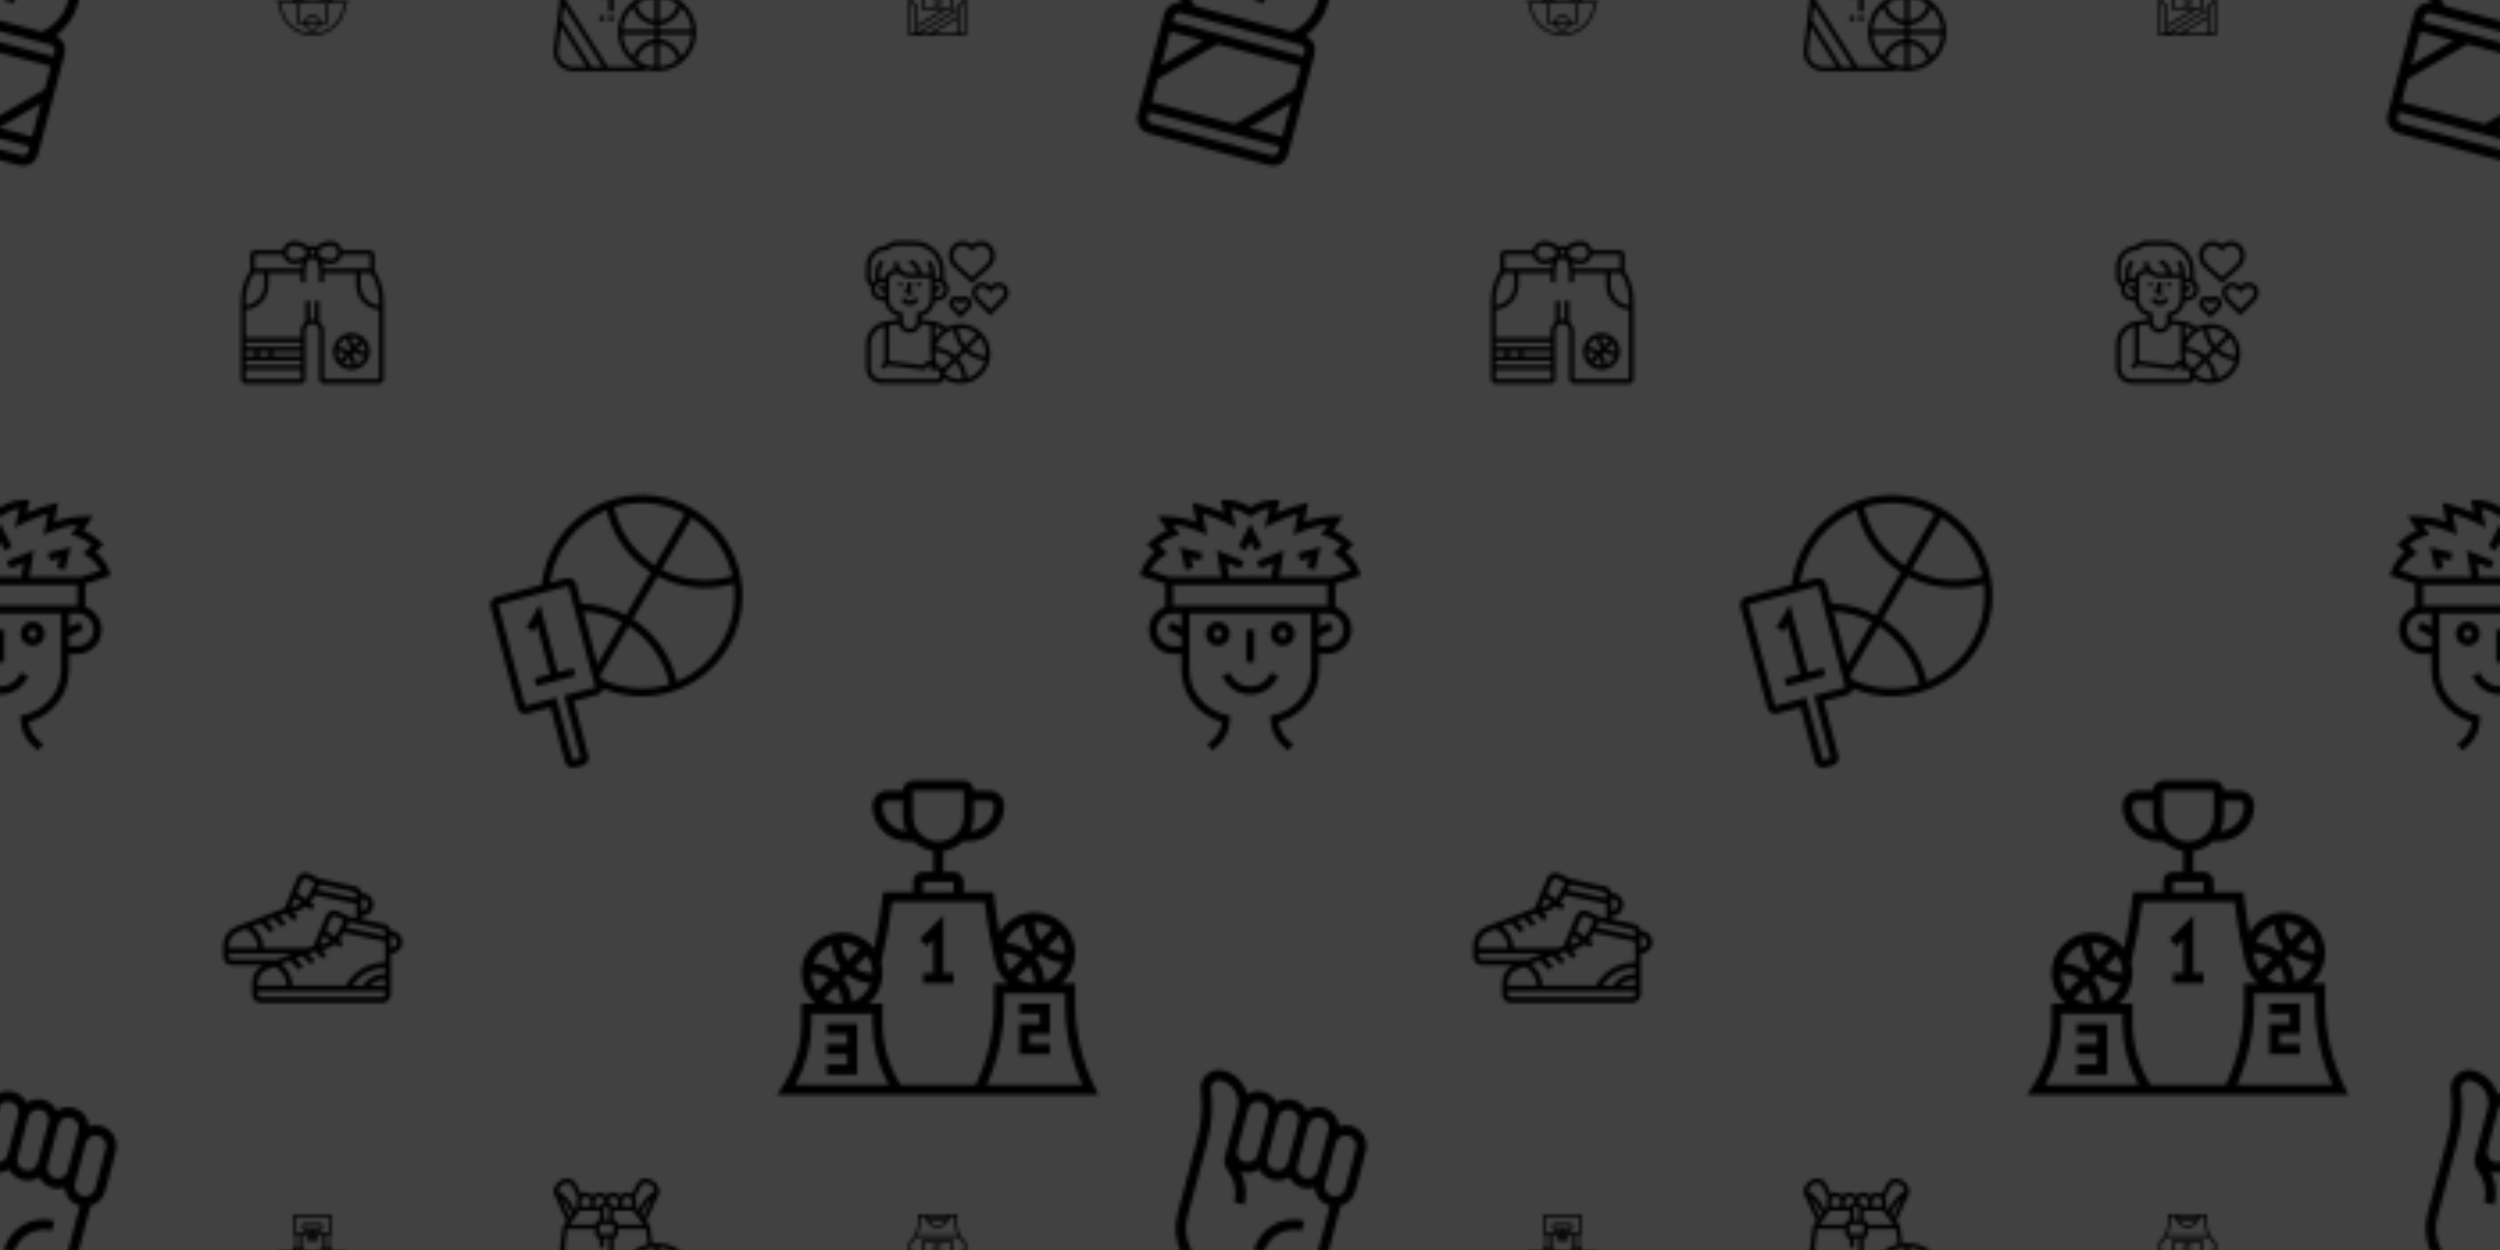 <svg xmlns="http://www.w3.org/2000/svg" xmlns:xlink="http://www.w3.org/1999/xlink" xmlns:fi="http://pattern.flaticon.com/" x="0" y="0" width="700" height="350" viewBox="0 0 700 350"><rect x="0px" y="0px" width="100%" height="100%" opacity="1" fill="#414141"/><defs><g transform="matrix(0.17 0.045 -0.045 0.17 -31.988 293.262)" id="L1_142"><path d="m363.355 33.032c-6.796 0-13.114 2.065-18.374 5.591-4.517-12.858-16.789-22.107-31.174-22.107-9.918 0-18.713 4.476-24.774 11.413-6.061-6.937-14.856-11.413-24.774-11.413s-18.713 4.476-24.774 11.413c-6.061-6.937-14.856-11.413-24.774-11.413-9.34 0-17.747 3.931-23.758 10.182-9.259-15.929-26.477-26.698-46.197-26.698-16.07 0-29.143 13.023-29.143 29.035 0 3.691.694 7.317 2.073 10.785 9.579 23.957 14.443 49.177 14.443 74.975v124.689c0 21.355 7.663 41.992 21.116 58.178-11.916 1.784-21.116 11.991-21.116 24.403v165.161c0 13.659 11.115 24.774 24.774 24.774h198.194c13.659 0 24.774-11.115 24.774-24.774v-165.161c0-12.412-9.199-22.619-21.116-24.403 13.452-16.186 21.116-36.823 21.116-58.178v-78.914c9.827-5.731 16.516-16.268 16.516-28.441v-66.064c0-18.218-14.815-33.033-33.032-33.033zm-49.549 0c9.109 0 16.516 7.407 16.516 16.516v66.065c0 9.109-7.407 16.516-16.516 16.516s-16.516-7.407-16.516-16.516v-66.065c0-9.108 7.408-16.516 16.516-16.516zm-49.548 0c9.109 0 16.516 7.407 16.516 16.516v66.065c0 9.109-7.407 16.516-16.516 16.516s-16.516-7.407-16.516-16.516v-66.065c0-9.108 7.407-16.516 16.516-16.516zm-66.064 16.516c0-9.109 7.407-16.516 16.516-16.516s16.516 7.407 16.516 16.516v66.065c0 9.109-7.407 16.516-16.516 16.516s-16.516-7.407-16.516-16.516zm165.161 335.162-77.741 77.741h-136.969v-37.871l77.741-77.741h136.968v37.871zm0 23.354v54.388h-54.388zm-214.71-6.838v-54.388h54.388zm206.452 94.258h-198.194c-4.558 0-8.258-3.708-8.258-8.258v-8.258h214.71v8.258c0 4.55-3.7 8.258-8.258 8.258zm8.258-173.419v8.258h-214.71v-8.258c0-4.55 3.7-8.258 8.258-8.258h198.194c4.558-.001 8.258 3.707 8.258 8.258zm0-82.581c0 22.412-10.389 43.776-27.78 57.806h-159.15c-17.391-14.03-27.78-35.394-27.78-57.806v-124.689c0-27.904-5.26-55.197-15.624-81.102-.595-1.503-.892-3.072-.892-4.666 0-6.895 5.673-12.511 12.627-12.511 20.356 0 36.922 16.566 36.922 36.93v78.683c0 7.754 3.7 15.162 9.91 19.819 14.476 10.859 23.123 28.152 23.123 46.245h16.516c0-18.391-6.937-36.121-19.035-49.647.834.066 1.668.099 2.519.099 9.918 0 18.713-4.476 24.774-11.413 6.061 6.937 14.856 11.413 24.774 11.413s18.713-4.476 24.774-11.413c6.061 6.937 14.856 11.413 24.774 11.413 6.796 0 13.114-2.065 18.374-5.591 4.517 12.858 16.789 22.107 31.174 22.107zm16.516-107.355c0 9.109-7.408 16.516-16.516 16.516s-16.516-7.407-16.516-16.516v-16.516-49.548c0-9.109 7.408-16.516 16.516-16.516s16.516 7.407 16.516 16.516z"/><path d="m264.258 264.258h16.516c0-27.326 22.222-49.548 49.548-49.548v-16.516c-36.426 0-66.064 29.638-66.064 66.064z"/></g><g transform="matrix(0.137 0 0 0.137 315 140)" id="L1_143"><path d="m247.719 265.113h16.57v66.278h-16.57z"/><path d="m189.726 248.544c-13.703 0-24.854 11.151-24.854 24.854s11.151 24.854 24.854 24.854 24.854-11.151 24.854-24.854-11.151-24.854-24.854-24.854zm0 33.139c-4.565 0-8.285-3.712-8.285-8.285s3.72-8.285 8.285-8.285 8.285 3.712 8.285 8.285-3.72 8.285-8.285 8.285z"/><path d="m322.282 298.252c13.703 0 24.854-11.151 24.854-24.854s-11.151-24.854-24.854-24.854-24.854 11.151-24.854 24.854 11.143 24.854 24.854 24.854zm0-33.139c4.565 0 8.285 3.712 8.285 8.285s-3.72 8.285-8.285 8.285-8.285-3.712-8.285-8.285 3.712-8.285 8.285-8.285z"/><path d="m256.004 397.67c23.603 0 44.821-13.115 55.367-34.216l1.748-3.496-14.813-7.423-1.756 3.504c-7.73 15.459-23.264 25.061-40.546 25.061s-32.816-9.602-40.554-25.061l-1.748-3.496-14.821 7.415 1.748 3.496c10.554 21.101 31.772 34.216 55.375 34.216z"/><path d="m429.985 218.304v-46.643l51.904-17.299-2.618-7.862c-5.244-15.741-15.145-29.709-28.168-39.908l15.451-15.459-5.857-5.857c-9.859-9.859-21.69-17.779-34.539-23.164l19.304-28.972h-15.484c-21.789 0-43.114 3.877-63.445 11.532l7.862-39.311-12.701 3.173c-17.787 4.449-35.21 10.439-51.97 17.862l6.593-26.396h-10.613c-17.729 0-34.912 5.153-49.709 14.904-14.787-9.751-31.97-14.904-49.7-14.904h-10.613l6.595 26.404c-16.752-7.423-34.175-13.413-51.97-17.862l-12.701-3.182 7.862 39.311c-20.331-7.655-41.656-11.532-63.445-11.532h-15.484l19.312 28.964c-12.858 5.393-24.68 13.305-34.539 23.173l-5.857 5.857 15.459 15.459c-13.024 10.199-22.924 24.167-28.168 39.908l-2.626 7.871 51.904 17.299v46.643c-19.279 6.843-33.139 25.211-33.139 46.809 0 27.414 22.294 49.709 49.709 49.709h16.57v31.499c0 50.471 34.282 94.587 82.483 107.537-1.79 15.741-10.041 30.331-22.825 39.916l-6.628 4.971 9.933 13.256 6.628-4.971c18.674-14.001 29.825-36.304 29.825-59.651v-6.785l-6.661-1.334c-44.15-8.832-76.187-47.919-76.187-92.939v-114.356h248.544v114.347c0 45.02-32.046 84.099-76.187 92.939l-6.661 1.334v6.785c0 23.347 11.151 45.649 29.834 59.65l6.628 4.971 9.933-13.256-6.62-4.971c-12.783-9.586-21.043-24.175-22.833-39.916 48.201-12.949 82.483-57.074 82.483-107.537v-31.499h16.57c27.414 0 49.709-22.294 49.709-49.709-.008-21.597-13.877-39.965-33.147-46.808zm-354.705-101.671 11.458-7.647-17.589-17.588c8.691-7.216 18.732-12.825 29.428-16.387l12.924-4.308-13.488-20.215c15.36 1.5 30.389 5.153 44.837 10.936l24.854 9.942-8.649-43.271c16.942 5.029 33.454 11.557 49.228 19.444l18.707 9.362-9.884-39.535c10.737 1.574 20.994 5.509 30.132 11.599l8.774 5.849 8.774-5.849c9.138-6.089 19.395-10.025 30.132-11.599l-9.884 39.534 18.699-9.362c15.774-7.887 32.286-14.407 49.228-19.444l-8.649 43.271 24.854-9.942c14.449-5.783 29.469-9.445 44.837-10.936l-13.488 20.223 12.924 4.308c10.704 3.562 20.737 9.163 29.428 16.387l-17.589 17.589 11.458 7.647c10.223 6.81 18.45 16.371 23.711 27.414l-40.09 13.355h-104.868l9.097-54.588-55.094 22.038 6.156 15.385 27.754-11.102-4.706 28.268h-85.383l-4.714-28.259 27.754 11.102 6.156-15.385-55.094-22.038 9.097 54.58h-104.87l-40.074-13.363c5.262-11.044 13.48-20.605 23.712-27.415zm23.313 57.348h314.822v41.424h-314.822zm16.57 86.012-21.151-10.571-7.415 14.822 28.558 14.283v19.726h-16.57c-18.276 0-33.139-14.863-33.139-33.139s14.863-33.139 33.139-33.139h16.57v28.019h.008zm298.252 38.259h-16.57v-19.734l28.558-14.283-7.415-14.821-21.151 10.571v-28.011h16.57c18.276 0 33.139 14.863 33.139 33.139s-14.863 33.139-33.131 33.139z"/><path d="m256.004 84.803 9.155 18.318 14.821-7.407-23.976-47.96-23.984 47.96 14.821 7.407z"/><path d="m139.769 138.837-4.938-19.751 19.742 4.937 4.019-16.072-46.536-11.632 11.632 46.527z"/><path d="m377.169 119.086-4.938 19.751 16.081 4.009 11.632-46.527-46.536 11.632 4.019 16.072z"/></g><g transform="matrix(0.132 -0.035 0.035 0.132 132.134 150.251)" id="L1_144"><path d="m305.548 0c-85.372 0-161.908 52.893-192.504 132.129h-96.528c-9.109 0-16.516 7.408-16.516 16.516v214.71c0 9.109 7.407 16.516 16.516 16.516h49.548v115.613c0 9.109 7.407 16.516 16.516 16.516h16.516c9.109 0 16.516-7.408 16.516-16.516v-115.613h49.548c6.631 0 12.313-3.947 14.947-9.588 35.906 27.516 79.839 42.62 125.44 42.62 113.839 0 206.453-92.614 206.453-206.451s-92.614-206.452-206.452-206.452zm189.738 214.388c-2.692.116-5.384.322-8.06.322-49.4 0-94.447-18.969-128.264-49.994l86.528-86.528c31.026 33.817 49.994 78.865 49.994 128.264 0 2.659-.091 5.301-.198 7.936zm-61.473-147.878-86.528 86.528c-31.026-33.817-49.994-78.865-49.994-128.264 0-2.634.206-5.293.314-7.944 2.651-.107 5.277-.314 7.944-.314 49.399 0 94.447 18.969 128.264 49.994zm-268.652 296.845h-66.064v132.129h-16.516v-132.129h-66.065v-214.71h148.645zm-34.353-231.226c26.393-62.043 83.91-105.233 150.222-113.887-.066 2.18-.256 4.36-.256 6.532 0 53.958 20.827 103.118 54.834 139.941l-71.68 71.68c-22.924-21.182-50.894-37.203-82.259-46.328v-41.422c0-9.109-7.407-16.516-16.516-16.516zm50.869 75.173c26.756 8.522 50.688 22.561 70.557 40.795l-70.557 70.549zm0 142.972v-8.275l82.25-82.25c31.257 34.147 49.879 79.5 49.879 128.38 0 2.676-.206 5.368-.322 8.06-2.634.107-5.277.198-7.936.198-45.617 0-89.418-16.425-123.871-46.113zm148.381 44.478c.074-2.213.264-4.426.264-6.623 0-53.38-20.447-102.879-54.726-140.049l71.688-71.688c36.823 34.007 85.983 54.834 139.941 54.834 2.197 0 4.41-.19 6.623-.264-11.024 85.157-78.633 152.765-163.79 163.79z"/><path d="m132.129 313.806h-33.032v-143.805l-38.871 38.87 11.677 11.677 10.678-10.678v103.936h-33.033v16.517h82.581z"/></g><g transform="matrix(0.078 0 0 0.078 155 330)" id="L1_145"><path d="m198.194 313.806h16.516v16.516h-16.516z"/><path d="m165.161 313.806h16.516v16.516h-16.516z"/><path d="m371.613 231.226c-5.88 0-11.644.479-17.334 1.189l-7.779-62.191-13.296-17.73 46.666-101.128v-1.817c.001-27.327-22.222-49.549-49.547-49.549-13.337 0-25.327 7.407-31.29 19.34l-17.581 35.171c-5.029-3.089-10.876-4.963-17.193-4.963-9.918 0-18.713 4.476-24.774 11.413-6.061-6.937-14.856-11.413-24.774-11.413s-18.713 4.476-24.774 11.413c-6.061-6.937-14.856-11.413-24.774-11.413s-18.713 4.476-24.774 11.413c-6.061-6.937-14.856-11.413-24.774-11.413-6.317 0-12.164 1.875-17.193 4.963l-17.584-35.171c-5.962-11.933-17.953-19.34-31.29-19.34-27.326 0-49.548 22.222-49.548 49.548v1.817l46.666 101.12-13.295 17.73-32.826 262.59c-.363 2.899-.545 5.822-.545 8.745 0 38.846 31.604 70.45 70.45 70.45h238.972c8.927 0 17.565-1.726 25.773-4.963 11.636 3.138 23.8 4.963 36.418 4.963 77.411 0 140.387-62.976 140.387-140.387s-62.976-140.387-140.387-140.387zm123.45 132.129h-115.192v-16.896c36.451-3.361 67.452-28.722 78.352-63.249 21.108 20.687 34.767 48.838 36.84 80.145zm-196.088 108.379c6.631-31.166 32.884-54.759 64.38-58.318v81.647c-23.965-1.586-46.047-9.984-64.38-23.329zm80.896-58.311c31.496 3.559 57.749 27.152 64.38 58.318-18.333 13.337-40.415 21.735-64.38 23.329zm-16.516-16.656c-36.451 3.361-67.452 28.722-78.353 63.249-21.108-20.686-34.766-48.846-36.847-80.145h115.2zm-115.192-33.412c2.081-31.306 15.732-59.458 36.847-80.145 10.901 34.527 41.893 59.887 78.352 63.249v16.896zm131.708-115.192c23.965 1.594 46.047 9.992 64.38 23.329-6.631 31.166-32.884 54.759-64.38 58.318zm-16.516 81.639c-31.496-3.559-57.749-27.152-64.38-58.318 18.333-13.337 40.415-21.735 64.38-23.329zm-148.645-181.157v-33.032h70.194l37.161 49.548h-90.839c0-9.108-7.408-16.516-16.516-16.516zm-49.549 49.549v-33.032h49.548l.008 33.032zm-16.516-33.033h-90.839l37.161-49.548h70.194v33.032c-9.108 0-16.516 7.408-16.516 16.516zm41.29-66.064c4.558 0 8.258 3.708 8.258 8.258v41.29h-16.516v-41.29c0-4.55 3.7-8.258 8.258-8.258zm124.54 28.416 13.675-25.063c6.144-11.264 14.146-21.174 23.585-29.514l-29.787 64.537zm-.669-100.79c3.146-6.293 9.472-10.207 16.516-10.207 16.623 0 30.274 12.395 32.553 28.408-20.786 11.594-37.764 28.598-49.235 49.606l-10.067 18.457-6.284-8.382v-22.024c0-5.483-1.47-10.579-3.84-15.137zm-49.548 39.342c9.109 0 16.516 7.407 16.516 16.516v16.516h-33.032v-16.516c0-9.109 7.407-16.516 16.516-16.516zm-49.548 0c9.109 0 16.516 7.407 16.516 16.516v16.516h-18.036c-2.494-6.995-8.002-12.503-14.997-14.997v-1.519c.001-9.109 7.408-16.516 16.517-16.516zm-49.549 0c9.109 0 16.516 7.407 16.516 16.516v1.519c-6.995 2.494-12.503 8.002-14.997 14.997h-18.036v-16.516c.001-9.109 7.409-16.516 16.517-16.516zm-49.548 0c9.109 0 16.516 7.407 16.516 16.516v16.516h-33.032v-16.516c0-9.109 7.407-16.516 16.516-16.516zm-66.065-49.549c7.044 0 13.37 3.914 16.516 10.207l20.356 40.721c-2.37 4.558-3.84 9.654-3.84 15.137v22.024l-6.284 8.382-10.066-18.457c-11.47-21.009-28.449-38.012-49.235-49.606 2.279-16.013 15.93-28.408 32.553-28.408zm-21.405 56.411c9.439 8.349 17.441 18.25 23.585 29.514l13.675 25.063-7.465 9.959zm8.506 204.214 138.281 218.343h-38.26l-106.33-167.895zm-20.133 164.409c0-2.23.14-4.468.421-6.689l10.182-81.491 90.005 142.113h-46.674c-29.738.001-53.934-24.195-53.934-53.933zm177.961 53.934-154.607-244.117 8.704-69.69h100.071v16.516c0 9.109 7.407 16.516 16.516 16.516v33.032h16.516v-33.031h16.516v82.581h16.516v-82.581c9.109 0 16.516-7.407 16.516-16.516v-16.516h100.071l6.722 53.785c-61.217 15.112-106.793 70.342-106.793 136.151 0 53.587 30.208 100.22 74.463 123.871h-111.211zm263.746-35.469c-10.901-34.527-41.893-59.887-78.352-63.249v-16.896h115.192c-2.073 31.307-15.732 59.459-36.84 80.145z"/></g><g transform="matrix(0.078 0 0 0.078 242.5 67.5)" id="L1_146"><path d="m156.903 231.226c13.337 0 25.327-7.407 31.29-19.34l.867-1.742-14.774-7.391-.867 1.751c-3.146 6.293-9.472 10.207-16.516 10.207s-13.37-3.914-16.516-10.207l-.867-1.742-14.774 7.391.867 1.742c5.963 11.923 17.953 19.331 31.29 19.331z"/><path d="m168.853 182.545-9.365-4.674c3.724-9.266 5.673-19.258 5.673-29.225h-16.516c0 9.522-2.246 19.068-6.516 27.598l-4.567 9.125 23.907 11.949z"/><circle cx="123" cy="156" r="8"/><circle cx="189" cy="156" r="8"/><path d="m338.581 297.29c-18.3 0-35.534 4.625-50.622 12.734-12.362-11.677-28.127-19.349-45.056-21.768l-44.709-6.392v-10.983c26.228-7.201 45.378-29.341 48.904-56.18h8.902c22.767 0 41.29-18.523 41.29-41.29 0-13.436-6.549-25.278-16.516-32.818v-33.239c0-59.193-48.161-107.354-107.355-107.354h-59.227c-15.88 0-31.455 6.012-43.231 16.59-39.432 1.768-70.961 34.395-70.961 74.249v41.29c0 12.907 7.391 24.105 18.432 29.531-1.131 3.757-1.916 7.647-1.916 11.759 0 22.767 18.523 41.29 41.29 41.29h8.902c3.534 26.839 22.677 48.979 48.904 56.18v10.983l-44.709 6.392c-40.422 5.764-70.903 40.902-70.903 81.747v84.183c0 31.867 25.939 57.806 57.806 57.806h198.194c11.206 0 20.587-7.523 23.635-17.747 17.416 11.471 37.822 17.747 58.946 17.747 59.194 0 107.355-48.161 107.355-107.355s-48.162-107.355-107.355-107.355zm58.087 37.591-40.299 40.299c-14.386-16.747-23.692-37.88-25.575-60.978 2.568-.223 5.161-.396 7.787-.396 22.073 0 42.322 7.936 58.087 21.075zm-75.9 75.9c-19.076-16.731-43.206-27.755-69.665-30.274 8.481-30.695 32.652-54.867 63.348-63.348 2.519 26.467 13.535 50.589 30.274 69.665zm-45.073 45.072c-4.154-5.492-10.496-9.142-17.747-9.72-6.582-12.775-10.207-26.979-10.207-41.489 0-2.626.173-5.219.396-7.787 23.106 1.883 44.238 11.19 60.978 25.575zm-27.953-108.155v-41.596c9.505 2.461 18.333 7.011 25.848 13.304-10.216 7.803-18.977 17.374-25.848 28.292zm8.258-149.504h-8.258v-12.098l21.099-14.063-9.158-13.741-11.941 7.961v-17.606h8.258c13.659 0 24.774 11.115 24.774 24.774 0 13.657-11.115 24.773-24.774 24.773zm-239.484-66.065v-41.29c0-31.868 25.939-57.806 57.806-57.806h3.419l2.42-2.42c8.96-8.96 21.364-14.097 34.031-14.097h59.227c50.085 0 90.839 40.754 90.839 90.839v25.608c-2.667-.545-5.434-.834-8.258-.834h-8.258v-17.937c0-17.02-6.904-33.676-18.936-45.708l-11.677 11.677c8.96 8.96 14.097 21.364 14.097 34.031v1.42h-33.115c-.462-23.402-16.401-43.602-39.201-49.3l-4.005 16.021c15.434 3.857 26.236 17.466 26.69 33.28h-24.692c-22.767 0-41.29-18.523-41.29-41.29h-16.516c0 8.968 2.114 17.441 5.781 25.022-18.804 1.14-34.304 14.757-37.979 32.785h-9.092c-2.824 0-5.591.289-8.258.834v-18.771c0-12.668 5.137-25.071 14.097-34.031l-11.678-11.678c-12.032 12.032-18.936 28.697-18.936 45.708v26.401c-2.519 1.908-4.773 4.104-6.796 6.532-5.797-2.601-9.72-8.34-9.72-14.996zm16.516 41.29c0-13.659 11.115-24.774 24.774-24.774h8.258v17.606l-11.933-7.961-9.158 13.741 21.091 14.063v12.098h-8.258c-13.658.002-24.774-11.114-24.774-24.773zm49.549 32.347v-65.379c0-13.659 11.115-24.774 24.774-24.774h9.175c10.43 10.199 24.675 16.516 40.374 16.516h74.323v73.637c0 25.055-17.937 46.229-42.645 50.349l-6.904 1.148v31.769c0 13.659-11.115 24.774-24.774 24.774s-24.774-11.115-24.774-24.774v-31.769l-6.904-1.156c-24.709-4.112-42.645-25.286-42.645-50.341zm0 97.511 34.197-4.881c4.269 18.25 20.587 31.926 40.126 31.926s35.857-13.675 40.126-31.934l34.197 4.889v101.368c0 8.795 1.181 17.499 3.287 25.955-2.098-.751-4.352-1.181-6.706-1.181-5.252 0-10.389 2.131-14.097 5.838l-10.24 10.24-120.89-15.112zm181.677 183.949c0 4.558-3.7 8.258-8.258 8.258h-198.194c-22.767 0-41.29-18.523-41.29-41.29v-84.183c0-30.2 20.843-56.518 49.548-63.959v128.206l-14.097 14.097 11.677 11.677 13.659-13.659 132.129 16.516 15.955-15.955c1.957-1.965 5.838-.372 5.838 2.42v13.097h24.775c4.558 0 8.258 3.7 8.258 8.258zm16.516-12.627v-.471l40.019-40.019c14.386 16.747 23.692 37.88 25.575 60.978-2.568.223-5.161.396-7.787.396-21.199.001-41.555-7.44-57.807-20.884zm81.945 17.532c-2.519-26.467-13.535-50.589-30.274-69.665l23.948-23.948c19.076 16.731 43.206 27.755 69.665 30.274-8.481 30.678-32.652 54.85-63.339 63.339zm66.304-79.698c-23.106-1.883-44.238-11.19-60.978-25.575l40.299-40.299c13.139 15.765 21.075 36.013 21.075 58.087 0 2.625-.173 5.218-.396 7.787z"/><path d="m317.077 95.62 62.794 55.816 62.794-55.816c12.577-11.173 19.786-27.243 19.786-44.073 0-14.146-5.508-27.442-15.517-37.45-8.959-8.96-21.363-14.097-34.031-14.097-12.205 0-24.163 4.765-33.032 13.122-8.869-8.357-20.827-13.122-33.032-13.122-12.668 0-25.071 5.137-34.031 14.097-10.009 10.009-15.517 23.304-15.517 37.45-.001 16.83 7.209 32.9 19.786 44.073zm7.407-69.847c5.888-5.888 14.03-9.257 22.355-9.257 8.324 0 16.467 3.369 22.355 9.257l10.678 10.678 10.678-10.678c5.888-5.888 14.03-9.257 22.355-9.257 8.324 0 16.467 3.369 22.355 9.257 6.887 6.887 10.678 16.037 10.678 25.773 0 12.123-5.194 23.684-14.245 31.736l-51.819 46.055-51.819-46.055c-9.051-8.052-14.245-19.613-14.245-31.736-.004-9.735 3.787-18.885 10.674-25.773z"/><path d="m338.581 203.388c-4.443-3.328-9.926-5.194-15.517-5.194-14.212 0-25.773 11.561-25.773 25.773 0 6.788 2.75 13.428 7.548 18.226l33.742 33.742 33.742-33.742c4.798-4.798 7.548-11.437 7.548-18.226 0-14.212-11.561-25.773-25.773-25.773-5.591 0-11.075 1.866-15.517 5.194zm24.774 20.579c0 2.436-.983 4.823-2.709 6.549l-22.066 22.066-22.066-22.066c-1.726-1.726-2.709-4.113-2.709-6.549 0-5.103 4.154-9.257 9.257-9.257 2.436 0 4.823.983 6.549 2.709l8.968 8.968 8.968-8.968c1.726-1.726 4.113-2.709 6.549-2.709 5.105 0 9.259 4.153 9.259 9.257z"/><path d="m501.826 159.827c-7.209-7.218-16.797-11.181-26.987-11.181s-19.778 3.964-26.987 11.181l-1.916 1.916-1.916-1.916c-7.209-7.218-16.797-11.181-26.987-11.181s-19.778 3.964-26.987 11.181c-6.466 6.466-10.174 15.426-10.174 24.568 0 11.107 4.319 21.537 12.181 29.399l53.884 53.884 53.884-53.884c7.86-7.854 12.179-18.293 12.179-29.408 0-9.282-3.609-18.003-10.174-24.559zm-13.684 42.289-42.207 42.207-42.207-42.207c-4.74-4.74-7.341-11.025-7.341-17.722 0-4.798 1.941-9.497 5.335-12.899 4.096-4.088 9.53-6.334 15.31-6.334 5.781 0 11.214 2.246 15.31 6.342l13.593 13.593 13.593-13.593c8.176-8.175 22.437-8.175 30.613 0 3.452 3.444 5.343 8.019 5.343 12.891 0 6.698-2.601 12.982-7.342 17.722z"/></g><path d="m512 264.258h-115.613v-16.516c0-9.109-7.407-16.516-16.516-16.516v-82.581c9.109 0 16.516-7.407 16.516-16.516v-115.613c0-9.109-7.407-16.516-16.516-16.516h-247.742c-9.109 0-16.516 7.407-16.516 16.516v115.613c0 9.109 7.407 16.516 16.516 16.516v82.581c-9.109 0-16.516 7.407-16.516 16.516v16.516h-115.613v16.516h16.723c4.376 128.231 109.997 231.226 239.277 231.226s234.901-102.995 239.277-231.226h16.723zm-181.677 0v-16.516h49.548v16.516zm-17.177 148.645c-4.03-27.962-28.086-49.548-57.146-49.548s-53.116 21.587-57.146 49.548h-33.693v-132.129h181.677v132.129zm-97.602 0c3.84-18.82 20.513-33.032 40.456-33.032s36.616 14.212 40.456 33.032zm80.912 16.516c-3.84 18.82-20.513 33.032-40.456 33.032s-36.616-14.212-40.456-33.032zm-114.779-198.193v-82.581h33.032v49.548h16.516v-16.516h16.516v16.516h16.516v-16.516h16.516v16.516h16.516v-49.548h33.032v82.581c-9.109 0-16.516 7.407-16.516 16.516v16.516h-115.611v-16.516c0-9.109-7.408-16.516-16.517-16.516zm99.097-66.065h-16.516v-16.516h16.516zm-49.548-16.516h16.516v16.516h-16.516zm33.032-16.516v-16.516h24.865c-2.899 5.178-5.062 10.744-6.466 16.516zm-66.064-33.032v-16.516h115.613l.016 16.516zm49.548 16.516v16.516h-18.407c-1.404-5.772-3.567-11.338-6.466-16.516zm115.613 115.613h-16.516v-82.581h16.516zm-231.226-214.71h247.742l.016 115.613h-80.095c2.007-6.053 5.203-11.685 9.406-16.516h4.608c9.109 0 16.516-7.407 16.516-16.516v-16.516c0-9.109-7.407-16.516-16.516-16.516h-115.612c-9.109 0-16.516 7.407-16.516 16.516v16.516c0 9.109 7.407 16.516 16.516 16.516h4.608c4.203 4.831 7.399 10.463 9.406 16.516h-80.078v-115.613zm16.516 132.129h16.516v82.581h-16.516zm-16.516 99.097h49.548v16.516h-49.548zm123.871 247.742c-120.171 0-218.393-95.579-222.761-214.71h115.406v148.645h50.209c4.03 27.962 28.086 49.548 57.146 49.548s53.116-21.587 57.146-49.548h50.209v-148.645h115.406c-4.368 119.131-102.59 214.71-222.761 214.71z" transform="matrix(0.039 0 0 0.039 77.5 340)" id="L1_147"/><g transform="matrix(0.078 0 0 0.078 67.5 67.5)" id="L1_148"><path d="m478.968 105.026v-55.478c0-9.109-7.407-16.516-16.516-16.516h-99.931c-3.84-18.82-20.522-33.032-40.456-33.032-17.837 0-35.345 6.136-49.276 17.284l-3.774 3.022c-3.799-2.362-8.225-3.79-13.015-3.79s-9.216 1.429-13.015 3.782l-3.774-3.022c-13.931-11.14-31.438-17.276-49.276-17.276-19.935 0-36.616 14.212-40.456 33.032h-99.931c-9.109 0-16.516 7.407-16.516 16.516v55.478c-21.57 33.272-33.032 71.713-33.032 111.418v279.04c0 9.108 7.407 16.516 16.516 16.516h198.194c9.109 0 16.516-7.408 16.516-16.516v-173.419c0-13.659 11.115-24.774 24.774-24.774s24.774 11.115 24.774 24.774v173.419c0 9.109 7.408 16.516 16.516 16.516h198.194c9.109 0 16.516-7.408 16.516-16.516v-279.032c0-39.713-11.462-78.154-33.032-111.426zm-12.866 10.587c19.167 30.216 29.382 64.958 29.382 100.839v14.286c-37.103-4.121-66.065-35.642-66.065-73.835v-41.29zm-103.581-66.065h99.931v49.548h-165.542c-.71-7.771-2.461-15.36-5.087-22.627 9.546 3.964 19.828 6.111 30.241 6.111 19.935.001 36.617-14.211 40.457-33.032zm-40.456-33.032c13.659 0 24.774 11.115 24.774 24.774s-11.115 24.774-24.774 24.774c-14.105 0-27.945-4.856-38.962-13.667l-3.79-3.031c.884-2.552 1.462-5.236 1.462-8.076s-.578-5.525-1.462-8.076l3.79-3.031c11.016-8.811 24.857-13.667 38.962-13.667zm-66.065 16.516c4.55 0 8.258 3.7 8.258 8.258s-3.708 8.258-8.258 8.258-8.258-3.7-8.258-8.258 3.708-8.258 8.258-8.258zm-66.065-16.516c14.105 0 27.945 4.856 38.962 13.667l3.79 3.031c-.884 2.552-1.462 5.236-1.462 8.076s.578 5.525 1.462 8.068l-3.79 3.031c-11.016 8.82-24.857 13.675-38.962 13.675-13.659 0-24.774-11.115-24.774-24.774s11.116-24.774 24.774-24.774zm-140.387 33.032h99.931c3.84 18.82 20.513 33.032 40.456 33.032 10.413 0 20.695-2.147 30.233-6.111-2.626 7.267-4.377 14.856-5.087 22.627h-165.533zm-3.65 66.065h36.682v41.29c0 38.194-28.961 69.715-66.065 73.835v-14.286c.001-35.881 10.216-70.623 29.383-100.839zm20.167 297.29v-16.516h33.032v16.516zm-16.517 0h-33.032v-16.516h33.032zm165.162 16.516v16.516h-198.194v-16.516zm-99.097-16.516v-16.516h99.097v16.516zm-99.097-33.032v-16.516h198.194v16.516zm0 115.613v-33.032h198.194v33.032zm280.774 0v-173.419c0-13.436-6.549-25.278-16.516-32.818v-74.537h-16.516v66.899c-2.667-.545-5.434-.834-8.258-.834s-5.591.289-8.258.834v-66.899h-16.516v74.537c-9.967 7.548-16.516 19.39-16.516 32.818v24.774h-198.194v-99.518c46.229-4.187 82.581-43.115 82.581-90.418v-41.29h115.613v33.032h16.516v-41.29c0-15.798 5.029-31.067 14.245-43.726 3.212 1.519 6.755 2.436 10.529 2.436s7.317-.917 10.529-2.436c9.216 12.66 14.245 27.929 14.245 43.726v41.29h16.516v-33.032h115.613v41.29c0 47.302 36.352 86.231 82.581 90.418v248.163z"/><path d="m396.387 330.323c-36.426 0-66.065 29.638-66.065 66.065s29.638 66.065 66.065 66.065 66.065-29.638 66.065-66.065-29.639-66.065-66.065-66.065zm9.208 45.179c-5.772-8.101-9.208-17.978-9.208-28.664 10.686 0 20.563 3.435 28.664 9.208zm-25.584-25.823c.603 14.138 5.64 27.12 13.799 37.607l-6.532 6.532c-10.488-8.159-23.469-13.196-37.607-13.799 4.98-14.162 16.186-25.368 30.34-30.34zm16.376 96.256c-10.686 0-20.563-3.435-28.664-9.208l19.456-19.456c5.773 8.102 9.208 17.979 9.208 28.664zm-20.885-40.34-19.456 19.456c-5.772-8.101-9.208-17.978-9.208-28.664 10.687 0 20.563 3.435 28.664 9.208zm37.261 37.5c-.603-14.138-5.64-27.12-13.799-37.607l6.532-6.532c10.488 8.159 23.469 13.196 37.607 13.799-4.98 14.162-16.186 25.368-30.34 30.34zm4.509-55.916 19.456-19.456c5.772 8.101 9.208 17.978 9.208 28.664-10.686 0-20.563-3.435-28.664-9.208z"/></g><g transform="matrix(0.176 0 0 0.176 217.5 217.5)" id="L1_149"><path d="m265.073 220.402-37.961 37.961 11.404 11.404 10.427-10.428v53.114h-16.129v16.13h48.388v-16.13h-16.129z"/><path d="m506.169 494.338c-20.549-41.09-31.412-87.091-31.412-133.045v-32.711h-21.985c13.444-11.831 21.985-29.114 21.985-48.389 0-35.574-28.944-64.518-64.518-64.518-23.936 0-44.832 13.138-55.961 32.549-3.532-19.13-6.468-38.396-8.597-57.631l-.798-7.178h-47.55v-16.13c0-8.895-7.234-16.13-16.13-16.13h-16.13v-32.904c12.113-1.742 23.001-7.307 31.364-15.484h8.96c31.122 0 56.453-25.331 56.453-56.453 0-13.339-10.855-24.194-24.194-24.194h-24.194c0-8.895-7.234-16.13-16.13-16.13h-80.648c-8.895 0-16.13 7.234-16.13 16.13h-24.194c-13.339 0-24.194 10.855-24.194 24.194 0 31.122 25.331 56.453 56.453 56.453h8.96c8.363 8.178 19.251 13.742 31.364 15.484v32.904h-16.13c-8.895 0-16.13 7.234-16.13 16.13v16.13h-47.542l-.806 7.178c-3.065 27.606-7.662 55.252-13.565 82.486-11.807-15.259-30.243-25.146-50.994-25.146-35.574 0-64.518 28.944-64.518 64.518 0 19.275 8.541 36.558 21.985 48.389h-21.984v30.557c0 36.453-10.686 71.744-30.904 102.068l-8.355 12.543h512zm-168.513-456.087c4.452 0 8.065 3.613 8.065 8.065 0 21.315-16.686 38.646-37.654 40.058 3.428-7.282 5.395-15.371 5.395-23.928v-24.195zm-169.36 8.065c0-4.452 3.613-8.065 8.065-8.065h24.194v24.194c0 8.557 1.968 16.646 5.395 23.928-20.968-1.411-37.654-18.742-37.654-40.057zm48.388 16.13v-40.324h80.648v40.324c0 22.235-18.089 40.324-40.324 40.324s-40.324-18.09-40.324-40.324zm145.166 217.748c10.436 0 20.081 3.355 27.993 8.992l-19.001 19.001c-5.637-7.911-8.992-17.557-8.992-27.993zm20.396 39.397 19.001-19.001c5.637 7.912 8.992 17.557 8.992 27.993-10.436 0-20.082-3.355-27.993-8.992zm43.985 6.218c-.589-13.807-5.508-26.485-13.476-36.727l6.379-6.379c10.242 7.968 22.92 12.887 36.727 13.476-4.863 13.831-15.807 24.775-29.63 29.63zm-15.992-94.003c10.436 0 20.081 3.355 27.993 8.992l-19.001 19.001c-5.637-7.912-8.992-17.557-8.992-27.993zm20.395 39.396 19.001-19.001c5.637 7.912 8.992 17.557 8.992 27.993-10.435 0-20.081-3.355-27.993-8.992zm-36.38-36.622c.589 13.807 5.508 26.485 13.476 36.727l-6.379 6.379c-10.242-7.968-22.92-12.888-36.727-13.476 4.855-13.831 15.807-24.775 29.63-29.63zm-161.44-67.292h48.389v16.13h-48.389zm-113.044 190.78c-.589-13.807-5.508-26.485-13.476-36.727l6.379-6.379c10.242 7.968 22.92 12.888 36.727 13.476-4.863 13.831-15.807 24.775-29.63 29.63zm-15.993-94.003c10.436 0 20.081 3.355 27.993 8.992l-19.001 19.001c-5.637-7.912-8.992-17.557-8.992-27.993zm39.397 20.396c5.637 7.912 8.992 17.557 8.992 27.993-10.436 0-20.081-3.355-27.993-8.992zm-55.381-17.622c.589 13.807 5.508 26.485 13.476 36.727l-6.379 6.379c-10.242-7.968-22.92-12.887-36.727-13.476 4.855-13.831 15.807-24.775 29.63-29.63zm-4.411 54.607-19.001 19.001c-5.637-7.912-8.992-17.557-8.992-27.993 10.436-.001 20.081 3.354 27.993 8.992zm-7.597 30.404 19.001-19.001c5.637 7.912 8.992 17.557 8.992 27.993-10.436 0-20.082-3.355-27.993-8.992zm-46.292 138.028c16.976-30.009 25.896-63.76 25.896-98.479v-14.428h96.777v14.428c0 34.719 8.912 68.47 25.896 98.479zm167.376 0c-18.702-29.501-28.573-63.454-28.573-98.479v-30.557h-21.985c13.444-11.831 21.985-29.114 21.985-48.389 0-5.686-.815-11.17-2.202-16.428 7.686-31.686 13.557-64.099 17.444-96.479h146.924c3.637 30.315 9.008 60.671 15.968 90.358l.089-.024c2.323 15.339 10.033 28.896 21.178 38.703h-21.985v32.711c0 44.3-10.089 88.64-29.227 128.585zm137.408 0c18.065-40.267 27.573-84.454 27.573-128.585v-16.581h96.777v16.581c0 44.138 9.508 88.317 27.573 128.585z"/><path d="m79.583 409.231h32.259v16.129h-32.259v16.13h32.259v16.129h-32.259v16.13h48.389v-80.648h-48.389z"/><path d="m386.044 376.972h32.259v16.129h-32.259v48.389h48.389v-16.13h-32.259v-16.129h32.259v-48.389h-48.389z"/></g><path d="m478.968 235.355h-.595c-2.007-9.381-9.348-17.069-18.985-19.126l-63.001-13.502v-8.663c18.217 0 33.032-14.815 33.032-33.032s-14.815-33.032-33.032-33.032h-.595c-2.007-9.381-9.348-17.061-18.985-19.134l-101.541-21.752-28.226-14.113c-3.667-1.842-7.771-2.808-11.875-2.808-10.76 0-20.381 6.417-24.51 16.343l-35.237 84.563-138.19 52.645c-22.264 8.473-37.228 30.183-37.228 54.016v31.917c0 13.659 11.115 24.774 24.774 24.774h87.94c-18.275 10.025-30.134 29.473-30.134 50.663v31.917c0 13.659 11.115 24.774 24.774 24.774h346.839c13.659 0 24.774-11.115 24.774-24.774v-115.612c18.217 0 33.032-14.815 33.032-33.032s-14.814-33.032-33.031-33.032zm-20.877 123.871c-24.138 0-45.882 12.594-58.145 33.032h-30.497c20.472-30.852 54.792-49.548 92.54-49.548h.462v16.516zm4.361 16.516v16.516h-42.174c9.579-10.413 23.139-16.516 37.822-16.516zm-.463-49.548c-46.964 0-89.294 25.212-111.798 66.065h-152.196c-.818-24.312-12.651-46.699-31.579-61.242l24.023-9.15 26.69 26.69 11.677-11.677-21.454-21.454 18.969-7.226 23.841 23.841 11.677-11.677-18.605-18.605 18.969-7.226 20.992 20.992 11.677-11.677-12.676-12.676c13.94-2.857 26.839-8.886 37.706-17.714l13.874 9.91 9.596-13.436-11.603-8.291c4.418-5.269 8.398-11 11.578-17.358l1.354-2.709 117.752 25.228v59.392zm-133.409-89.295c-2.783 5.574-6.26 10.62-10.215 15.162l-24.254-17.325 14.377-34.494c1.552-3.749 5.194-6.177 9.257-6.177 1.553 0 3.097.363 4.484 1.057l21.785 10.892zm-40.985 13.477 18.234 13.023c-8.498 6.028-18.242 10.24-28.713 12.106zm174.857-9.926v9.464l-110.122-23.593 7.292-14.584 96.306 20.637c3.774.809 6.524 4.203 6.524 8.076zm-49.549-79.418c0 9.109-7.407 16.516-16.516 16.516v-33.032c9.109 0 16.516 7.408 16.516 16.516zm-33.032-27.937v9.464l-110.121-23.602 7.292-14.575 96.297 20.629c3.782.817 6.532 4.211 6.532 8.084zm-153.972-40.208c1.561-3.757 5.203-6.177 9.266-6.177 1.553 0 3.097.363 4.484 1.057l21.785 10.892-15.443 30.877c-2.808 5.624-6.317 10.702-10.314 15.277l-24.204-17.292zm-20.942 50.275 18.159 12.973c-8.465 5.979-18.159 10.157-28.573 12.024zm-25.336 44.007 20.992 20.992 11.677-11.677-12.676-12.676c13.882-2.849 26.731-8.844 37.574-17.614l14.658 10.471 9.596-13.444-12.346-8.82c4.459-5.302 8.465-11.074 11.669-17.474l1.354-2.7 117.752 25.228v39.738l-22.024-4.715-28.226-14.113c-3.667-1.85-7.771-2.816-11.875-2.816-10.76 0-20.381 6.417-24.51 16.343l-35.237 84.563-16.937 6.45h-125.647c-.818-24.303-12.651-46.699-31.579-61.242l24.023-9.15 26.682 26.682 11.677-11.677-21.454-21.454 18.969-7.226 23.841 23.841 11.676-11.679-18.605-18.605zm-136.514 52.009 21.669-8.258c20.108 10.612 33.164 31.224 34.131 53.983h-82.391v-7.143c0-17.028 10.686-32.529 26.591-38.582zm-26.591 70.499v-8.258h181.198l-43.355 16.516h-129.585c-4.55 0-8.258-3.699-8.258-8.258zm109.172 36.856 21.661-8.258c20.108 10.612 33.164 31.224 34.131 53.983h-82.383v-7.143c0-17.028 10.686-32.529 26.591-38.582zm328.506 78.757h-346.839c-4.55 0-8.258-3.7-8.258-8.258v-8.258h363.355v8.258c0 4.559-3.708 8.258-8.258 8.258zm24.774-140.387v-33.032c9.109 0 16.516 7.407 16.516 16.516s-7.408 16.516-16.516 16.516z" transform="matrix(0.098 0 0 0.098 62.5 237.5)" id="L1_150"/><g transform="matrix(0.039 0 0 0.039 252.5 340)" id="L1_151"><path d="m231.226 264.258h33.032v16.516h-33.032v16.516h49.548v-49.548h-33.032v-16.516h33.032v-16.516h-49.548z"/><path d="m459.636 200.242c-40.192-35.171-63.249-85.975-63.249-139.38v-60.862h-280.774v60.862c0 53.413-23.057 104.209-63.249 139.38l-2.816 2.461v309.297h412.903v-309.298zm-136.292-167.21h-134.689c-2.345-5.236-4.187-10.752-5.459-16.516h145.598c-1.263 5.764-3.104 11.281-5.45 16.516zm-9.785 16.516c-13.535 17.846-33.916 30.101-57.559 32.975-23.643-2.874-44.024-15.129-57.559-32.974h115.118zm-181.43 11.314v-44.346h34.221c8.093 44.032 43.594 77.51 88.741 82.531l.909.099.908-.107c45.147-5.013 80.656-38.491 88.741-82.523h34.221v44.346c0 30.761 7.077 60.705 20.174 87.783h-288.089c13.097-27.078 20.174-57.022 20.174-87.783zm-29.134 104.299h306.011c9.992 16.541 22.355 31.744 36.93 44.99v42.43l-49.548 49.548v15.302l-280.775 171.587v-36.154l200.522-122.541h47.22v-148.646h-214.71v148.645h135.804l-168.836 103.185v-131.377l-49.548-49.548v-42.43c14.575-13.247 26.937-28.45 36.93-44.991zm293.392 207.781-200.522 122.542h-59.161l259.683-158.695zm0 19.357v103.185h-168.836zm-231.226-78.493v-115.612h181.677v115.613h-181.677zm-99.096-37.871 33.032 33.032v186.517h-33.032zm346.838 219.549v-186.517l33.032-33.032v219.549z"/></g></defs><g fi:class="KUsePattern"><pattern id="pattern_L1_142" width="350" height="350" patternUnits="userSpaceOnUse"><use xlink:href="#L1_142" x="-350" y="-350"/><use xlink:href="#L1_142" x="0" y="-350"/><use xlink:href="#L1_142" x="350" y="-350"/><use xlink:href="#L1_142" x="-350" y="0"/><use xlink:href="#L1_142" x="0" y="0"/><use xlink:href="#L1_142" x="350" y="0"/><use xlink:href="#L1_142" x="-350" y="350"/><use xlink:href="#L1_142" x="0" y="350"/><use xlink:href="#L1_142" x="350" y="350"/></pattern><rect x="0" y="0" width="100%" height="100%" fill="url(#pattern_L1_142)"/></g><g fi:class="KUsePattern"><pattern id="pattern_L1_143" width="350" height="350" patternUnits="userSpaceOnUse"><use xlink:href="#L1_143" x="-350" y="-350"/><use xlink:href="#L1_143" x="0" y="-350"/><use xlink:href="#L1_143" x="350" y="-350"/><use xlink:href="#L1_143" x="-350" y="0"/><use xlink:href="#L1_143" x="0" y="0"/><use xlink:href="#L1_143" x="350" y="0"/><use xlink:href="#L1_143" x="-350" y="350"/><use xlink:href="#L1_143" x="0" y="350"/><use xlink:href="#L1_143" x="350" y="350"/></pattern><rect x="0" y="0" width="100%" height="100%" fill="url(#pattern_L1_143)"/></g><g fi:class="KUsePattern"><pattern id="pattern_L1_144" width="350" height="350" patternUnits="userSpaceOnUse"><use xlink:href="#L1_144" x="-350" y="-350"/><use xlink:href="#L1_144" x="0" y="-350"/><use xlink:href="#L1_144" x="350" y="-350"/><use xlink:href="#L1_144" x="-350" y="0"/><use xlink:href="#L1_144" x="0" y="0"/><use xlink:href="#L1_144" x="350" y="0"/><use xlink:href="#L1_144" x="-350" y="350"/><use xlink:href="#L1_144" x="0" y="350"/><use xlink:href="#L1_144" x="350" y="350"/></pattern><rect x="0" y="0" width="100%" height="100%" fill="url(#pattern_L1_144)"/></g><g fi:class="KUsePattern"><pattern id="pattern_L1_145" width="350" height="350" patternUnits="userSpaceOnUse"><use xlink:href="#L1_145" x="-350" y="-350"/><use xlink:href="#L1_145" x="0" y="-350"/><use xlink:href="#L1_145" x="350" y="-350"/><use xlink:href="#L1_145" x="-350" y="0"/><use xlink:href="#L1_145" x="0" y="0"/><use xlink:href="#L1_145" x="350" y="0"/><use xlink:href="#L1_145" x="-350" y="350"/><use xlink:href="#L1_145" x="0" y="350"/><use xlink:href="#L1_145" x="350" y="350"/></pattern><rect x="0" y="0" width="100%" height="100%" fill="url(#pattern_L1_145)"/></g><g fi:class="KUsePattern"><pattern id="pattern_L1_146" width="350" height="350" patternUnits="userSpaceOnUse"><use xlink:href="#L1_146" x="-350" y="-350"/><use xlink:href="#L1_146" x="0" y="-350"/><use xlink:href="#L1_146" x="350" y="-350"/><use xlink:href="#L1_146" x="-350" y="0"/><use xlink:href="#L1_146" x="0" y="0"/><use xlink:href="#L1_146" x="350" y="0"/><use xlink:href="#L1_146" x="-350" y="350"/><use xlink:href="#L1_146" x="0" y="350"/><use xlink:href="#L1_146" x="350" y="350"/></pattern><rect x="0" y="0" width="100%" height="100%" fill="url(#pattern_L1_146)"/></g><g fi:class="KUsePattern"><pattern id="pattern_L1_147" width="350" height="350" patternUnits="userSpaceOnUse"><use xlink:href="#L1_147" x="-350" y="-350"/><use xlink:href="#L1_147" x="0" y="-350"/><use xlink:href="#L1_147" x="350" y="-350"/><use xlink:href="#L1_147" x="-350" y="0"/><use xlink:href="#L1_147" x="0" y="0"/><use xlink:href="#L1_147" x="350" y="0"/><use xlink:href="#L1_147" x="-350" y="350"/><use xlink:href="#L1_147" x="0" y="350"/><use xlink:href="#L1_147" x="350" y="350"/></pattern><rect x="0" y="0" width="100%" height="100%" fill="url(#pattern_L1_147)"/></g><g fi:class="KUsePattern"><pattern id="pattern_L1_148" width="350" height="350" patternUnits="userSpaceOnUse"><use xlink:href="#L1_148" x="-350" y="-350"/><use xlink:href="#L1_148" x="0" y="-350"/><use xlink:href="#L1_148" x="350" y="-350"/><use xlink:href="#L1_148" x="-350" y="0"/><use xlink:href="#L1_148" x="0" y="0"/><use xlink:href="#L1_148" x="350" y="0"/><use xlink:href="#L1_148" x="-350" y="350"/><use xlink:href="#L1_148" x="0" y="350"/><use xlink:href="#L1_148" x="350" y="350"/></pattern><rect x="0" y="0" width="100%" height="100%" fill="url(#pattern_L1_148)"/></g><g fi:class="KUsePattern"><pattern id="pattern_L1_149" width="350" height="350" patternUnits="userSpaceOnUse"><use xlink:href="#L1_149" x="-350" y="-350"/><use xlink:href="#L1_149" x="0" y="-350"/><use xlink:href="#L1_149" x="350" y="-350"/><use xlink:href="#L1_149" x="-350" y="0"/><use xlink:href="#L1_149" x="0" y="0"/><use xlink:href="#L1_149" x="350" y="0"/><use xlink:href="#L1_149" x="-350" y="350"/><use xlink:href="#L1_149" x="0" y="350"/><use xlink:href="#L1_149" x="350" y="350"/></pattern><rect x="0" y="0" width="100%" height="100%" fill="url(#pattern_L1_149)"/></g><g fi:class="KUsePattern"><pattern id="pattern_L1_150" width="350" height="350" patternUnits="userSpaceOnUse"><use xlink:href="#L1_150" x="-350" y="-350"/><use xlink:href="#L1_150" x="0" y="-350"/><use xlink:href="#L1_150" x="350" y="-350"/><use xlink:href="#L1_150" x="-350" y="0"/><use xlink:href="#L1_150" x="0" y="0"/><use xlink:href="#L1_150" x="350" y="0"/><use xlink:href="#L1_150" x="-350" y="350"/><use xlink:href="#L1_150" x="0" y="350"/><use xlink:href="#L1_150" x="350" y="350"/></pattern><rect x="0" y="0" width="100%" height="100%" fill="url(#pattern_L1_150)"/></g><g fi:class="KUsePattern"><pattern id="pattern_L1_151" width="350" height="350" patternUnits="userSpaceOnUse"><use xlink:href="#L1_151" x="-350" y="-350"/><use xlink:href="#L1_151" x="0" y="-350"/><use xlink:href="#L1_151" x="350" y="-350"/><use xlink:href="#L1_151" x="-350" y="0"/><use xlink:href="#L1_151" x="0" y="0"/><use xlink:href="#L1_151" x="350" y="0"/><use xlink:href="#L1_151" x="-350" y="350"/><use xlink:href="#L1_151" x="0" y="350"/><use xlink:href="#L1_151" x="350" y="350"/></pattern><rect x="0" y="0" width="100%" height="100%" fill="url(#pattern_L1_151)"/></g></svg>